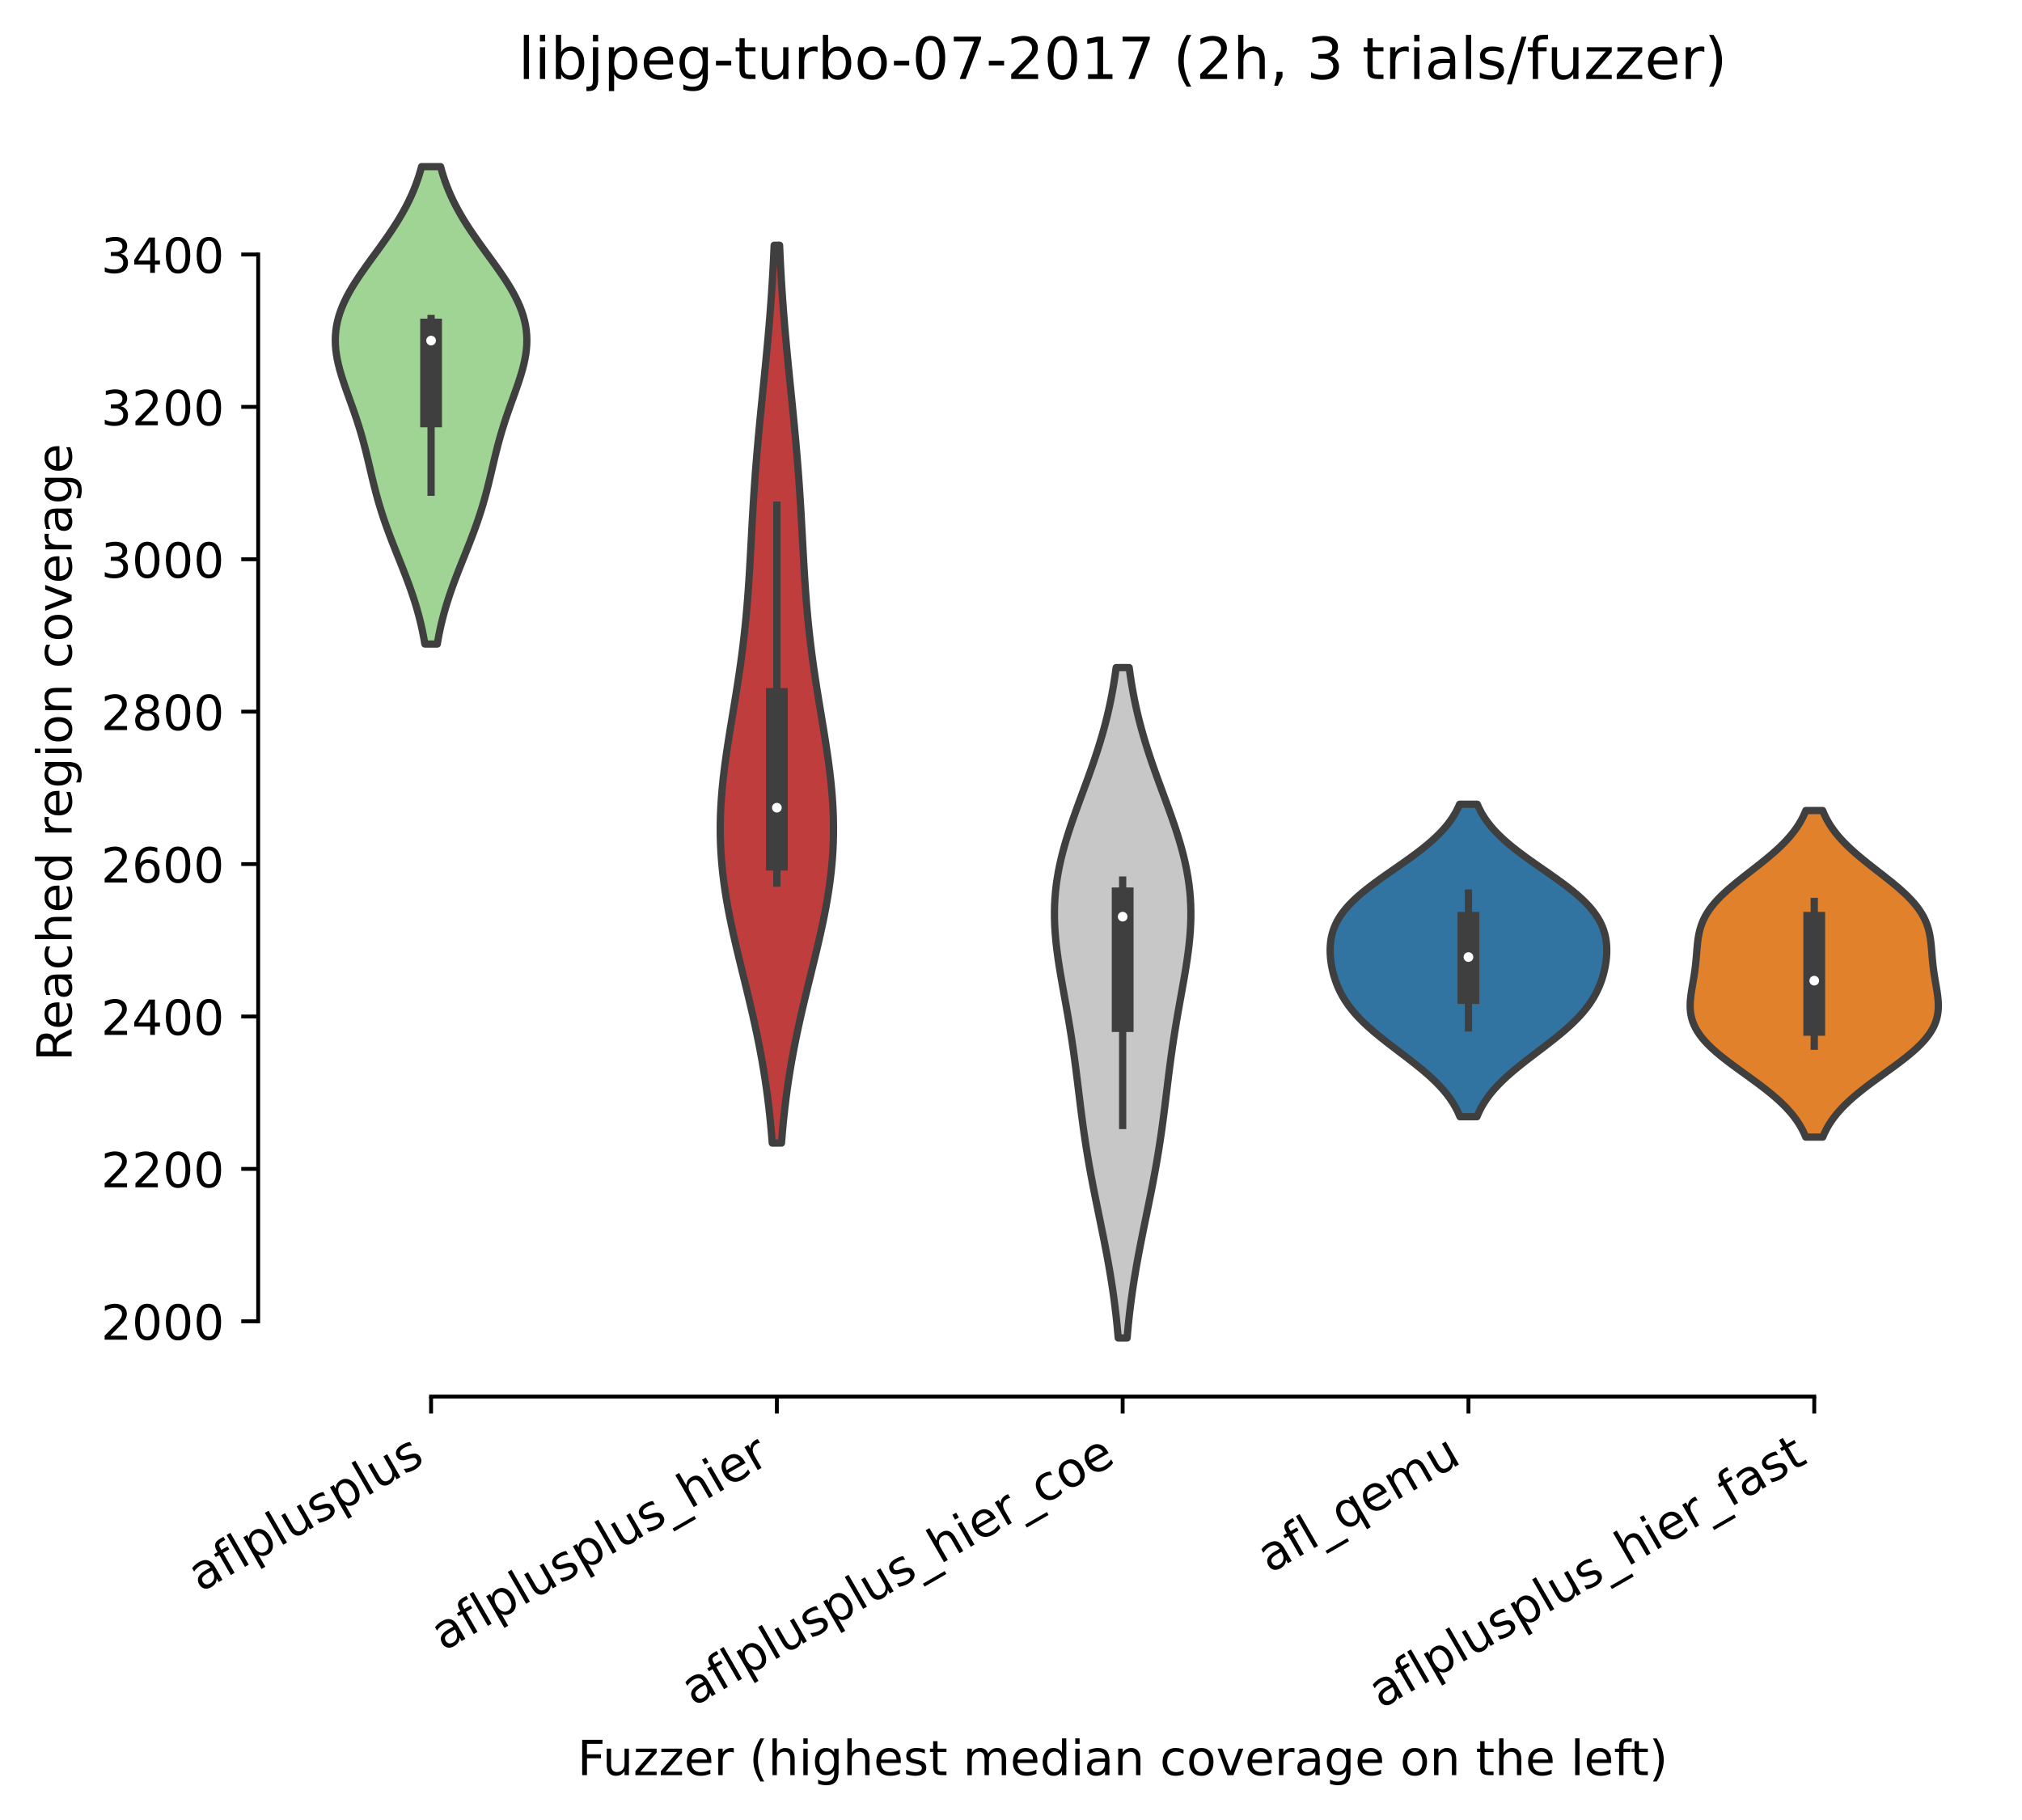 <?xml version="1.0" encoding="utf-8" standalone="no"?>
<!DOCTYPE svg PUBLIC "-//W3C//DTD SVG 1.1//EN"
  "http://www.w3.org/Graphics/SVG/1.1/DTD/svg11.dtd">
<!-- Created with matplotlib (https://matplotlib.org/) -->
<svg height="375.896pt" version="1.1" viewBox="0 0 417.648 375.896" width="417.648pt" xmlns="http://www.w3.org/2000/svg" xmlns:xlink="http://www.w3.org/1999/xlink">
 <defs>
  <style type="text/css">*{stroke-linecap:butt;stroke-linejoin:round;}</style>
 </defs>
 <g id="figure_1">
  <g id="patch_1">
   <path d="M 0 375.896 
L 417.648 375.896 
L 417.648 0 
L 0 0 
z
" style="fill:#ffffff;"/>
  </g>
  <g id="axes_1">
   <g id="patch_2">
    <path d="M 53.328 288.43 
L 410.448 288.43 
L 410.448 22.318 
L 53.328 22.318 
z
" style="fill:#ffffff;"/>
   </g>
   <g id="PolyCollection_1">
    <defs>
     <path d="M 90.323 -242.879 
L 87.758 -242.879 
L 87.586 -243.875 
L 87.398 -244.871 
L 87.194 -245.867 
L 86.971 -246.863 
L 86.732 -247.859 
L 86.474 -248.855 
L 86.199 -249.851 
L 85.907 -250.847 
L 85.598 -251.843 
L 85.273 -252.839 
L 84.933 -253.835 
L 84.58 -254.831 
L 84.214 -255.827 
L 83.838 -256.823 
L 83.453 -257.819 
L 83.062 -258.815 
L 82.666 -259.811 
L 82.267 -260.807 
L 81.869 -261.803 
L 81.473 -262.799 
L 81.081 -263.795 
L 80.696 -264.791 
L 80.32 -265.787 
L 79.953 -266.783 
L 79.598 -267.779 
L 79.256 -268.775 
L 78.927 -269.771 
L 78.613 -270.767 
L 78.312 -271.763 
L 78.024 -272.759 
L 77.75 -273.755 
L 77.487 -274.751 
L 77.234 -275.747 
L 76.989 -276.743 
L 76.75 -277.739 
L 76.514 -278.735 
L 76.28 -279.731 
L 76.044 -280.727 
L 75.804 -281.723 
L 75.558 -282.719 
L 75.304 -283.714 
L 75.039 -284.71 
L 74.762 -285.706 
L 74.473 -286.702 
L 74.17 -287.698 
L 73.854 -288.694 
L 73.525 -289.69 
L 73.185 -290.686 
L 72.836 -291.682 
L 72.481 -292.678 
L 72.122 -293.674 
L 71.763 -294.67 
L 71.41 -295.666 
L 71.066 -296.662 
L 70.737 -297.658 
L 70.427 -298.654 
L 70.143 -299.65 
L 69.89 -300.646 
L 69.672 -301.642 
L 69.496 -302.638 
L 69.365 -303.634 
L 69.283 -304.63 
L 69.255 -305.626 
L 69.283 -306.622 
L 69.37 -307.618 
L 69.516 -308.614 
L 69.722 -309.61 
L 69.989 -310.606 
L 70.315 -311.602 
L 70.698 -312.598 
L 71.135 -313.594 
L 71.624 -314.59 
L 72.16 -315.586 
L 72.739 -316.582 
L 73.356 -317.578 
L 74.006 -318.574 
L 74.682 -319.57 
L 75.379 -320.566 
L 76.092 -321.562 
L 76.814 -322.558 
L 77.54 -323.554 
L 78.264 -324.55 
L 78.981 -325.546 
L 79.687 -326.542 
L 80.377 -327.538 
L 81.048 -328.534 
L 81.695 -329.53 
L 82.316 -330.526 
L 82.908 -331.522 
L 83.471 -332.518 
L 84.001 -333.514 
L 84.499 -334.51 
L 84.964 -335.506 
L 85.395 -336.502 
L 85.794 -337.498 
L 86.16 -338.494 
L 86.495 -339.49 
L 86.8 -340.486 
L 87.076 -341.482 
L 91.004 -341.482 
L 91.004 -341.482 
L 91.28 -340.486 
L 91.585 -339.49 
L 91.92 -338.494 
L 92.287 -337.498 
L 92.685 -336.502 
L 93.117 -335.506 
L 93.581 -334.51 
L 94.079 -333.514 
L 94.61 -332.518 
L 95.172 -331.522 
L 95.764 -330.526 
L 96.385 -329.53 
L 97.033 -328.534 
L 97.703 -327.538 
L 98.393 -326.542 
L 99.099 -325.546 
L 99.816 -324.55 
L 100.541 -323.554 
L 101.267 -322.558 
L 101.989 -321.562 
L 102.701 -320.566 
L 103.398 -319.57 
L 104.075 -318.574 
L 104.724 -317.578 
L 105.341 -316.582 
L 105.92 -315.586 
L 106.456 -314.59 
L 106.945 -313.594 
L 107.383 -312.598 
L 107.766 -311.602 
L 108.091 -310.606 
L 108.358 -309.61 
L 108.565 -308.614 
L 108.711 -307.618 
L 108.797 -306.622 
L 108.825 -305.626 
L 108.797 -304.63 
L 108.716 -303.634 
L 108.585 -302.638 
L 108.408 -301.642 
L 108.19 -300.646 
L 107.937 -299.65 
L 107.653 -298.654 
L 107.344 -297.658 
L 107.014 -296.662 
L 106.67 -295.666 
L 106.317 -294.67 
L 105.958 -293.674 
L 105.6 -292.678 
L 105.244 -291.682 
L 104.895 -290.686 
L 104.555 -289.69 
L 104.226 -288.694 
L 103.91 -287.698 
L 103.608 -286.702 
L 103.318 -285.706 
L 103.041 -284.71 
L 102.776 -283.714 
L 102.522 -282.719 
L 102.276 -281.723 
L 102.036 -280.727 
L 101.801 -279.731 
L 101.566 -278.735 
L 101.331 -277.739 
L 101.092 -276.743 
L 100.847 -275.747 
L 100.593 -274.751 
L 100.33 -273.755 
L 100.056 -272.759 
L 99.769 -271.763 
L 99.468 -270.767 
L 99.153 -269.771 
L 98.824 -268.775 
L 98.482 -267.779 
L 98.127 -266.783 
L 97.761 -265.787 
L 97.384 -264.791 
L 96.999 -263.795 
L 96.607 -262.799 
L 96.211 -261.803 
L 95.813 -260.807 
L 95.414 -259.811 
L 95.018 -258.815 
L 94.627 -257.819 
L 94.242 -256.823 
L 93.866 -255.827 
L 93.5 -254.831 
L 93.147 -253.835 
L 92.807 -252.839 
L 92.482 -251.843 
L 92.173 -250.847 
L 91.881 -249.851 
L 91.606 -248.855 
L 91.349 -247.859 
L 91.109 -246.863 
L 90.887 -245.867 
L 90.682 -244.871 
L 90.494 -243.875 
L 90.323 -242.879 
z
" id="mad214ecea2" style="stroke:#3f3f3f;stroke-width:1.5;"/>
    </defs>
    <g clip-path="url(#paa5e58ae9d)">
     <use style="fill:#9fd495;stroke:#3f3f3f;stroke-width:1.5;" x="0" xlink:href="#mad214ecea2" y="375.896"/>
    </g>
   </g>
   <g id="PolyCollection_2">
    <defs>
     <path d="M 161.419 -139.819 
L 159.509 -139.819 
L 159.358 -141.692 
L 159.189 -143.565 
L 159 -145.438 
L 158.792 -147.311 
L 158.562 -149.184 
L 158.31 -151.057 
L 158.037 -152.93 
L 157.74 -154.803 
L 157.422 -156.676 
L 157.082 -158.549 
L 156.72 -160.422 
L 156.339 -162.295 
L 155.938 -164.168 
L 155.521 -166.041 
L 155.09 -167.914 
L 154.646 -169.787 
L 154.194 -171.66 
L 153.736 -173.533 
L 153.276 -175.406 
L 152.818 -177.279 
L 152.365 -179.152 
L 151.923 -181.025 
L 151.495 -182.898 
L 151.086 -184.771 
L 150.699 -186.644 
L 150.338 -188.517 
L 150.008 -190.39 
L 149.712 -192.263 
L 149.452 -194.136 
L 149.232 -196.009 
L 149.052 -197.882 
L 148.915 -199.755 
L 148.822 -201.628 
L 148.773 -203.501 
L 148.767 -205.374 
L 148.804 -207.247 
L 148.882 -209.12 
L 148.999 -210.993 
L 149.152 -212.866 
L 149.338 -214.739 
L 149.554 -216.612 
L 149.796 -218.485 
L 150.059 -220.358 
L 150.341 -222.231 
L 150.636 -224.105 
L 150.94 -225.978 
L 151.249 -227.851 
L 151.559 -229.724 
L 151.866 -231.597 
L 152.167 -233.47 
L 152.46 -235.343 
L 152.74 -237.216 
L 153.007 -239.089 
L 153.259 -240.962 
L 153.493 -242.835 
L 153.711 -244.708 
L 153.912 -246.581 
L 154.096 -248.454 
L 154.263 -250.327 
L 154.416 -252.2 
L 154.555 -254.073 
L 154.683 -255.946 
L 154.801 -257.819 
L 154.912 -259.692 
L 155.017 -261.565 
L 155.119 -263.438 
L 155.22 -265.311 
L 155.322 -267.184 
L 155.426 -269.057 
L 155.535 -270.93 
L 155.65 -272.803 
L 155.772 -274.676 
L 155.901 -276.549 
L 156.039 -278.422 
L 156.185 -280.295 
L 156.339 -282.168 
L 156.5 -284.041 
L 156.669 -285.914 
L 156.845 -287.787 
L 157.025 -289.66 
L 157.209 -291.533 
L 157.397 -293.406 
L 157.585 -295.279 
L 157.774 -297.152 
L 157.961 -299.025 
L 158.146 -300.898 
L 158.326 -302.771 
L 158.502 -304.644 
L 158.671 -306.517 
L 158.833 -308.39 
L 158.988 -310.263 
L 159.134 -312.136 
L 159.271 -314.009 
L 159.399 -315.882 
L 159.518 -317.755 
L 159.628 -319.628 
L 159.728 -321.501 
L 159.82 -323.374 
L 159.902 -325.247 
L 161.026 -325.247 
L 161.026 -325.247 
L 161.109 -323.374 
L 161.2 -321.501 
L 161.301 -319.628 
L 161.41 -317.755 
L 161.529 -315.882 
L 161.657 -314.009 
L 161.795 -312.136 
L 161.941 -310.263 
L 162.095 -308.39 
L 162.257 -306.517 
L 162.427 -304.644 
L 162.602 -302.771 
L 162.783 -300.898 
L 162.967 -299.025 
L 163.154 -297.152 
L 163.343 -295.279 
L 163.532 -293.406 
L 163.719 -291.533 
L 163.903 -289.66 
L 164.084 -287.787 
L 164.259 -285.914 
L 164.428 -284.041 
L 164.59 -282.168 
L 164.744 -280.295 
L 164.889 -278.422 
L 165.027 -276.549 
L 165.156 -274.676 
L 165.278 -272.803 
L 165.393 -270.93 
L 165.502 -269.057 
L 165.607 -267.184 
L 165.709 -265.311 
L 165.809 -263.438 
L 165.911 -261.565 
L 166.017 -259.692 
L 166.127 -257.819 
L 166.245 -255.946 
L 166.373 -254.073 
L 166.512 -252.2 
L 166.665 -250.327 
L 166.833 -248.454 
L 167.016 -246.581 
L 167.217 -244.708 
L 167.435 -242.835 
L 167.67 -240.962 
L 167.921 -239.089 
L 168.188 -237.216 
L 168.469 -235.343 
L 168.761 -233.47 
L 169.062 -231.597 
L 169.369 -229.724 
L 169.68 -227.851 
L 169.989 -225.978 
L 170.293 -224.105 
L 170.587 -222.231 
L 170.869 -220.358 
L 171.133 -218.485 
L 171.375 -216.612 
L 171.591 -214.739 
L 171.777 -212.866 
L 171.93 -210.993 
L 172.046 -209.12 
L 172.124 -207.247 
L 172.161 -205.374 
L 172.155 -203.501 
L 172.106 -201.628 
L 172.013 -199.755 
L 171.876 -197.882 
L 171.697 -196.009 
L 171.476 -194.136 
L 171.216 -192.263 
L 170.92 -190.39 
L 170.59 -188.517 
L 170.23 -186.644 
L 169.843 -184.771 
L 169.433 -182.898 
L 169.005 -181.025 
L 168.563 -179.152 
L 168.111 -177.279 
L 167.652 -175.406 
L 167.192 -173.533 
L 166.734 -171.66 
L 166.282 -169.787 
L 165.838 -167.914 
L 165.407 -166.041 
L 164.99 -164.168 
L 164.59 -162.295 
L 164.208 -160.422 
L 163.847 -158.549 
L 163.506 -156.676 
L 163.188 -154.803 
L 162.892 -152.93 
L 162.618 -151.057 
L 162.367 -149.184 
L 162.137 -147.311 
L 161.928 -145.438 
L 161.739 -143.565 
L 161.57 -141.692 
L 161.419 -139.819 
z
" id="mc13a7b2a93" style="stroke:#3f3f3f;stroke-width:1.5;"/>
    </defs>
    <g clip-path="url(#paa5e58ae9d)">
     <use style="fill:#c03d3e;stroke:#3f3f3f;stroke-width:1.5;" x="0" xlink:href="#mc13a7b2a93" y="375.896"/>
    </g>
   </g>
   <g id="PolyCollection_3">
    <defs>
     <path d="M 232.805 -99.562 
L 230.972 -99.562 
L 230.849 -100.961 
L 230.714 -102.359 
L 230.567 -103.758 
L 230.407 -105.157 
L 230.235 -106.555 
L 230.05 -107.954 
L 229.853 -109.352 
L 229.643 -110.751 
L 229.42 -112.15 
L 229.187 -113.548 
L 228.943 -114.947 
L 228.688 -116.346 
L 228.425 -117.744 
L 228.155 -119.143 
L 227.878 -120.541 
L 227.596 -121.94 
L 227.311 -123.339 
L 227.024 -124.737 
L 226.738 -126.136 
L 226.452 -127.534 
L 226.17 -128.933 
L 225.893 -130.332 
L 225.621 -131.73 
L 225.357 -133.129 
L 225.101 -134.528 
L 224.854 -135.926 
L 224.617 -137.325 
L 224.39 -138.723 
L 224.172 -140.122 
L 223.964 -141.521 
L 223.765 -142.919 
L 223.574 -144.318 
L 223.39 -145.717 
L 223.212 -147.115 
L 223.039 -148.514 
L 222.867 -149.912 
L 222.697 -151.311 
L 222.525 -152.71 
L 222.351 -154.108 
L 222.172 -155.507 
L 221.988 -156.906 
L 221.797 -158.304 
L 221.597 -159.703 
L 221.389 -161.101 
L 221.171 -162.5 
L 220.945 -163.899 
L 220.711 -165.297 
L 220.469 -166.696 
L 220.222 -168.094 
L 219.971 -169.493 
L 219.719 -170.892 
L 219.468 -172.29 
L 219.222 -173.689 
L 218.984 -175.088 
L 218.757 -176.486 
L 218.546 -177.885 
L 218.354 -179.283 
L 218.184 -180.682 
L 218.041 -182.081 
L 217.928 -183.479 
L 217.848 -184.878 
L 217.804 -186.277 
L 217.799 -187.675 
L 217.833 -189.074 
L 217.909 -190.472 
L 218.028 -191.871 
L 218.189 -193.27 
L 218.393 -194.668 
L 218.638 -196.067 
L 218.923 -197.465 
L 219.246 -198.864 
L 219.605 -200.263 
L 219.996 -201.661 
L 220.416 -203.06 
L 220.862 -204.459 
L 221.33 -205.857 
L 221.816 -207.256 
L 222.316 -208.654 
L 222.825 -210.053 
L 223.339 -211.452 
L 223.855 -212.85 
L 224.369 -214.249 
L 224.877 -215.648 
L 225.376 -217.046 
L 225.863 -218.445 
L 226.335 -219.843 
L 226.79 -221.242 
L 227.226 -222.641 
L 227.641 -224.039 
L 228.035 -225.438 
L 228.405 -226.836 
L 228.752 -228.235 
L 229.076 -229.634 
L 229.376 -231.032 
L 229.653 -232.431 
L 229.908 -233.83 
L 230.14 -235.228 
L 230.351 -236.627 
L 230.542 -238.025 
L 233.235 -238.025 
L 233.235 -238.025 
L 233.425 -236.627 
L 233.636 -235.228 
L 233.869 -233.83 
L 234.123 -232.431 
L 234.4 -231.032 
L 234.7 -229.634 
L 235.024 -228.235 
L 235.371 -226.836 
L 235.742 -225.438 
L 236.135 -224.039 
L 236.55 -222.641 
L 236.986 -221.242 
L 237.441 -219.843 
L 237.913 -218.445 
L 238.4 -217.046 
L 238.899 -215.648 
L 239.407 -214.249 
L 239.921 -212.85 
L 240.437 -211.452 
L 240.952 -210.053 
L 241.461 -208.654 
L 241.96 -207.256 
L 242.446 -205.857 
L 242.914 -204.459 
L 243.36 -203.06 
L 243.78 -201.661 
L 244.172 -200.263 
L 244.53 -198.864 
L 244.853 -197.465 
L 245.138 -196.067 
L 245.383 -194.668 
L 245.587 -193.27 
L 245.748 -191.871 
L 245.867 -190.472 
L 245.943 -189.074 
L 245.978 -187.675 
L 245.972 -186.277 
L 245.928 -184.878 
L 245.848 -183.479 
L 245.735 -182.081 
L 245.592 -180.682 
L 245.423 -179.283 
L 245.23 -177.885 
L 245.019 -176.486 
L 244.792 -175.088 
L 244.554 -173.689 
L 244.308 -172.29 
L 244.057 -170.892 
L 243.805 -169.493 
L 243.554 -168.094 
L 243.307 -166.696 
L 243.065 -165.297 
L 242.831 -163.899 
L 242.605 -162.5 
L 242.388 -161.101 
L 242.179 -159.703 
L 241.98 -158.304 
L 241.788 -156.906 
L 241.604 -155.507 
L 241.425 -154.108 
L 241.251 -152.71 
L 241.08 -151.311 
L 240.909 -149.912 
L 240.738 -148.514 
L 240.564 -147.115 
L 240.386 -145.717 
L 240.202 -144.318 
L 240.011 -142.919 
L 239.812 -141.521 
L 239.604 -140.122 
L 239.387 -138.723 
L 239.159 -137.325 
L 238.922 -135.926 
L 238.675 -134.528 
L 238.419 -133.129 
L 238.155 -131.73 
L 237.883 -130.332 
L 237.606 -128.933 
L 237.324 -127.534 
L 237.039 -126.136 
L 236.752 -124.737 
L 236.465 -123.339 
L 236.18 -121.94 
L 235.898 -120.541 
L 235.622 -119.143 
L 235.351 -117.744 
L 235.088 -116.346 
L 234.834 -114.947 
L 234.589 -113.548 
L 234.356 -112.15 
L 234.134 -110.751 
L 233.924 -109.352 
L 233.726 -107.954 
L 233.541 -106.555 
L 233.369 -105.157 
L 233.209 -103.758 
L 233.062 -102.359 
L 232.928 -100.961 
L 232.805 -99.562 
z
" id="m441f0892ba" style="stroke:#3f3f3f;stroke-width:1.5;"/>
    </defs>
    <g clip-path="url(#paa5e58ae9d)">
     <use style="fill:#c7c7c7;stroke:#3f3f3f;stroke-width:1.5;" x="0" xlink:href="#m441f0892ba" y="375.896"/>
    </g>
   </g>
   <g id="PolyCollection_4">
    <defs>
     <path d="M 305.071 -145.26 
L 301.554 -145.26 
L 301.279 -145.912 
L 300.973 -146.564 
L 300.633 -147.216 
L 300.258 -147.868 
L 299.846 -148.52 
L 299.396 -149.172 
L 298.907 -149.823 
L 298.38 -150.475 
L 297.814 -151.127 
L 297.209 -151.779 
L 296.567 -152.431 
L 295.889 -153.083 
L 295.178 -153.735 
L 294.435 -154.387 
L 293.664 -155.038 
L 292.868 -155.69 
L 292.05 -156.342 
L 291.216 -156.994 
L 290.369 -157.646 
L 289.515 -158.298 
L 288.657 -158.95 
L 287.801 -159.602 
L 286.952 -160.254 
L 286.114 -160.905 
L 285.292 -161.557 
L 284.49 -162.209 
L 283.712 -162.861 
L 282.961 -163.513 
L 282.24 -164.165 
L 281.552 -164.817 
L 280.899 -165.469 
L 280.283 -166.12 
L 279.704 -166.772 
L 279.162 -167.424 
L 278.658 -168.076 
L 278.192 -168.728 
L 277.762 -169.38 
L 277.367 -170.032 
L 277.006 -170.684 
L 276.677 -171.336 
L 276.379 -171.987 
L 276.109 -172.639 
L 275.867 -173.291 
L 275.651 -173.943 
L 275.459 -174.595 
L 275.29 -175.247 
L 275.144 -175.899 
L 275.02 -176.551 
L 274.918 -177.202 
L 274.838 -177.854 
L 274.782 -178.506 
L 274.749 -179.158 
L 274.743 -179.81 
L 274.763 -180.462 
L 274.814 -181.114 
L 274.897 -181.766 
L 275.014 -182.418 
L 275.168 -183.069 
L 275.362 -183.721 
L 275.599 -184.373 
L 275.88 -185.025 
L 276.208 -185.677 
L 276.584 -186.329 
L 277.01 -186.981 
L 277.487 -187.633 
L 278.014 -188.284 
L 278.592 -188.936 
L 279.219 -189.588 
L 279.895 -190.24 
L 280.615 -190.892 
L 281.379 -191.544 
L 282.181 -192.196 
L 283.019 -192.848 
L 283.886 -193.5 
L 284.779 -194.151 
L 285.692 -194.803 
L 286.618 -195.455 
L 287.554 -196.107 
L 288.491 -196.759 
L 289.425 -197.411 
L 290.35 -198.063 
L 291.261 -198.715 
L 292.152 -199.366 
L 293.019 -200.018 
L 293.857 -200.67 
L 294.663 -201.322 
L 295.433 -201.974 
L 296.165 -202.626 
L 296.856 -203.278 
L 297.506 -203.93 
L 298.113 -204.581 
L 298.677 -205.233 
L 299.199 -205.885 
L 299.677 -206.537 
L 300.115 -207.189 
L 300.513 -207.841 
L 300.872 -208.493 
L 301.195 -209.145 
L 301.484 -209.797 
L 305.141 -209.797 
L 305.141 -209.797 
L 305.429 -209.145 
L 305.752 -208.493 
L 306.112 -207.841 
L 306.509 -207.189 
L 306.947 -206.537 
L 307.426 -205.885 
L 307.947 -205.233 
L 308.511 -204.581 
L 309.118 -203.93 
L 309.768 -203.278 
L 310.46 -202.626 
L 311.191 -201.974 
L 311.962 -201.322 
L 312.767 -200.67 
L 313.605 -200.018 
L 314.472 -199.366 
L 315.363 -198.715 
L 316.274 -198.063 
L 317.199 -197.411 
L 318.133 -196.759 
L 319.071 -196.107 
L 320.006 -195.455 
L 320.933 -194.803 
L 321.845 -194.151 
L 322.738 -193.5 
L 323.606 -192.848 
L 324.443 -192.196 
L 325.245 -191.544 
L 326.009 -190.892 
L 326.73 -190.24 
L 327.405 -189.588 
L 328.032 -188.936 
L 328.61 -188.284 
L 329.138 -187.633 
L 329.614 -186.981 
L 330.04 -186.329 
L 330.417 -185.677 
L 330.744 -185.025 
L 331.026 -184.373 
L 331.262 -183.721 
L 331.456 -183.069 
L 331.61 -182.418 
L 331.728 -181.766 
L 331.81 -181.114 
L 331.861 -180.462 
L 331.882 -179.81 
L 331.875 -179.158 
L 331.843 -178.506 
L 331.786 -177.854 
L 331.706 -177.202 
L 331.604 -176.551 
L 331.48 -175.899 
L 331.334 -175.247 
L 331.165 -174.595 
L 330.973 -173.943 
L 330.757 -173.291 
L 330.515 -172.639 
L 330.246 -171.987 
L 329.948 -171.336 
L 329.619 -170.684 
L 329.258 -170.032 
L 328.863 -169.38 
L 328.433 -168.728 
L 327.966 -168.076 
L 327.462 -167.424 
L 326.921 -166.772 
L 326.341 -166.12 
L 325.725 -165.469 
L 325.072 -164.817 
L 324.384 -164.165 
L 323.664 -163.513 
L 322.913 -162.861 
L 322.134 -162.209 
L 321.332 -161.557 
L 320.51 -160.905 
L 319.672 -160.254 
L 318.823 -159.602 
L 317.967 -158.95 
L 317.11 -158.298 
L 316.255 -157.646 
L 315.408 -156.994 
L 314.574 -156.342 
L 313.757 -155.69 
L 312.961 -155.038 
L 312.189 -154.387 
L 311.446 -153.735 
L 310.735 -153.083 
L 310.057 -152.431 
L 309.415 -151.779 
L 308.81 -151.127 
L 308.244 -150.475 
L 307.717 -149.823 
L 307.228 -149.172 
L 306.779 -148.52 
L 306.366 -147.868 
L 305.991 -147.216 
L 305.651 -146.564 
L 305.345 -145.912 
L 305.071 -145.26 
z
" id="m1580e67bf6" style="stroke:#3f3f3f;stroke-width:1.5;"/>
    </defs>
    <g clip-path="url(#paa5e58ae9d)">
     <use style="fill:#3274a1;stroke:#3f3f3f;stroke-width:1.5;" x="0" xlink:href="#m1580e67bf6" y="375.896"/>
    </g>
   </g>
   <g id="PolyCollection_5">
    <defs>
     <path d="M 376.492 -141.048 
L 372.981 -141.048 
L 372.691 -141.729 
L 372.364 -142.411 
L 371.999 -143.092 
L 371.593 -143.773 
L 371.145 -144.455 
L 370.652 -145.136 
L 370.113 -145.817 
L 369.529 -146.499 
L 368.898 -147.18 
L 368.222 -147.861 
L 367.501 -148.543 
L 366.739 -149.224 
L 365.937 -149.905 
L 365.098 -150.587 
L 364.228 -151.268 
L 363.331 -151.949 
L 362.412 -152.631 
L 361.478 -153.312 
L 360.535 -153.993 
L 359.591 -154.675 
L 358.652 -155.356 
L 357.727 -156.037 
L 356.821 -156.719 
L 355.944 -157.4 
L 355.101 -158.081 
L 354.299 -158.763 
L 353.544 -159.444 
L 352.842 -160.125 
L 352.196 -160.807 
L 351.61 -161.488 
L 351.087 -162.169 
L 350.628 -162.851 
L 350.233 -163.532 
L 349.902 -164.213 
L 349.633 -164.895 
L 349.424 -165.576 
L 349.271 -166.257 
L 349.17 -166.939 
L 349.117 -167.62 
L 349.105 -168.301 
L 349.129 -168.983 
L 349.183 -169.664 
L 349.261 -170.346 
L 349.357 -171.027 
L 349.465 -171.708 
L 349.58 -172.39 
L 349.698 -173.071 
L 349.813 -173.752 
L 349.924 -174.434 
L 350.026 -175.115 
L 350.119 -175.796 
L 350.202 -176.478 
L 350.275 -177.159 
L 350.34 -177.84 
L 350.398 -178.522 
L 350.454 -179.203 
L 350.51 -179.884 
L 350.571 -180.566 
L 350.643 -181.247 
L 350.73 -181.928 
L 350.839 -182.61 
L 350.974 -183.291 
L 351.143 -183.972 
L 351.349 -184.654 
L 351.597 -185.335 
L 351.893 -186.016 
L 352.239 -186.698 
L 352.637 -187.379 
L 353.089 -188.06 
L 353.597 -188.742 
L 354.158 -189.423 
L 354.772 -190.104 
L 355.436 -190.786 
L 356.147 -191.467 
L 356.899 -192.148 
L 357.688 -192.83 
L 358.507 -193.511 
L 359.351 -194.192 
L 360.213 -194.874 
L 361.085 -195.555 
L 361.961 -196.237 
L 362.833 -196.918 
L 363.696 -197.599 
L 364.543 -198.281 
L 365.368 -198.962 
L 366.167 -199.643 
L 366.933 -200.325 
L 367.665 -201.006 
L 368.359 -201.687 
L 369.012 -202.369 
L 369.623 -203.05 
L 370.191 -203.731 
L 370.715 -204.413 
L 371.196 -205.094 
L 371.635 -205.775 
L 372.033 -206.457 
L 372.391 -207.138 
L 372.712 -207.819 
L 372.998 -208.501 
L 376.475 -208.501 
L 376.475 -208.501 
L 376.76 -207.819 
L 377.081 -207.138 
L 377.44 -206.457 
L 377.837 -205.775 
L 378.276 -205.094 
L 378.757 -204.413 
L 379.282 -203.731 
L 379.849 -203.05 
L 380.46 -202.369 
L 381.113 -201.687 
L 381.807 -201.006 
L 382.539 -200.325 
L 383.306 -199.643 
L 384.104 -198.962 
L 384.929 -198.281 
L 385.776 -197.599 
L 386.639 -196.918 
L 387.512 -196.237 
L 388.387 -195.555 
L 389.259 -194.874 
L 390.121 -194.192 
L 390.965 -193.511 
L 391.784 -192.83 
L 392.573 -192.148 
L 393.326 -191.467 
L 394.036 -190.786 
L 394.7 -190.104 
L 395.314 -189.423 
L 395.875 -188.742 
L 396.383 -188.06 
L 396.835 -187.379 
L 397.234 -186.698 
L 397.579 -186.016 
L 397.875 -185.335 
L 398.124 -184.654 
L 398.33 -183.972 
L 398.498 -183.291 
L 398.634 -182.61 
L 398.742 -181.928 
L 398.83 -181.247 
L 398.901 -180.566 
L 398.962 -179.884 
L 399.019 -179.203 
L 399.074 -178.522 
L 399.132 -177.84 
L 399.197 -177.159 
L 399.27 -176.478 
L 399.353 -175.796 
L 399.446 -175.115 
L 399.549 -174.434 
L 399.659 -173.752 
L 399.775 -173.071 
L 399.892 -172.39 
L 400.007 -171.708 
L 400.116 -171.027 
L 400.212 -170.346 
L 400.29 -169.664 
L 400.344 -168.983 
L 400.368 -168.301 
L 400.356 -167.62 
L 400.302 -166.939 
L 400.201 -166.257 
L 400.048 -165.576 
L 399.839 -164.895 
L 399.57 -164.213 
L 399.239 -163.532 
L 398.845 -162.851 
L 398.385 -162.169 
L 397.862 -161.488 
L 397.276 -160.807 
L 396.63 -160.125 
L 395.928 -159.444 
L 395.173 -158.763 
L 394.371 -158.081 
L 393.529 -157.4 
L 392.651 -156.719 
L 391.746 -156.037 
L 390.82 -155.356 
L 389.881 -154.675 
L 388.937 -153.993 
L 387.994 -153.312 
L 387.06 -152.631 
L 386.141 -151.949 
L 385.244 -151.268 
L 384.374 -150.587 
L 383.536 -149.905 
L 382.733 -149.224 
L 381.971 -148.543 
L 381.25 -147.861 
L 380.574 -147.18 
L 379.944 -146.499 
L 379.359 -145.817 
L 378.821 -145.136 
L 378.328 -144.455 
L 377.879 -143.773 
L 377.473 -143.092 
L 377.108 -142.411 
L 376.782 -141.729 
L 376.492 -141.048 
z
" id="m707ad77eb1" style="stroke:#3f3f3f;stroke-width:1.5;"/>
    </defs>
    <g clip-path="url(#paa5e58ae9d)">
     <use style="fill:#e1812c;stroke:#3f3f3f;stroke-width:1.5;" x="0" xlink:href="#m707ad77eb1" y="375.896"/>
    </g>
   </g>
   <g id="matplotlib.axis_1">
    <g id="xtick_1">
     <g id="line2d_1">
      <defs>
       <path d="M 0 0 
L 0 3.5 
" id="mfa776d77e3" style="stroke:#000000;stroke-width:0.8;"/>
      </defs>
      <g>
       <use style="stroke:#000000;stroke-width:0.8;" x="89.04" xlink:href="#mfa776d77e3" y="288.43"/>
      </g>
     </g>
     <g id="text_1">
      <!-- aflplusplus -->
      <g transform="translate(41.431 328.897)rotate(-30)scale(0.1 -0.1)">
       <defs>
        <path d="M 34.281 27.484 
Q 23.391 27.484 19.188 25 
Q 14.984 22.516 14.984 16.5 
Q 14.984 11.719 18.141 8.906 
Q 21.297 6.109 26.703 6.109 
Q 34.188 6.109 38.703 11.406 
Q 43.219 16.703 43.219 25.484 
L 43.219 27.484 
z
M 52.203 31.203 
L 52.203 0 
L 43.219 0 
L 43.219 8.297 
Q 40.141 3.328 35.547 0.953 
Q 30.953 -1.422 24.312 -1.422 
Q 15.922 -1.422 10.953 3.297 
Q 6 8.016 6 15.922 
Q 6 25.141 12.172 29.828 
Q 18.359 34.516 30.609 34.516 
L 43.219 34.516 
L 43.219 35.406 
Q 43.219 41.609 39.141 45 
Q 35.062 48.391 27.688 48.391 
Q 23 48.391 18.547 47.266 
Q 14.109 46.141 10.016 43.891 
L 10.016 52.203 
Q 14.938 54.109 19.578 55.047 
Q 24.219 56 28.609 56 
Q 40.484 56 46.344 49.844 
Q 52.203 43.703 52.203 31.203 
z
" id="DejaVuSans-97"/>
        <path d="M 37.109 75.984 
L 37.109 68.5 
L 28.516 68.5 
Q 23.688 68.5 21.797 66.547 
Q 19.922 64.594 19.922 59.516 
L 19.922 54.688 
L 34.719 54.688 
L 34.719 47.703 
L 19.922 47.703 
L 19.922 0 
L 10.891 0 
L 10.891 47.703 
L 2.297 47.703 
L 2.297 54.688 
L 10.891 54.688 
L 10.891 58.5 
Q 10.891 67.625 15.141 71.797 
Q 19.391 75.984 28.609 75.984 
z
" id="DejaVuSans-102"/>
        <path d="M 9.422 75.984 
L 18.406 75.984 
L 18.406 0 
L 9.422 0 
z
" id="DejaVuSans-108"/>
        <path d="M 18.109 8.203 
L 18.109 -20.797 
L 9.078 -20.797 
L 9.078 54.688 
L 18.109 54.688 
L 18.109 46.391 
Q 20.953 51.266 25.266 53.625 
Q 29.594 56 35.594 56 
Q 45.562 56 51.781 48.094 
Q 58.016 40.188 58.016 27.297 
Q 58.016 14.406 51.781 6.484 
Q 45.562 -1.422 35.594 -1.422 
Q 29.594 -1.422 25.266 0.953 
Q 20.953 3.328 18.109 8.203 
z
M 48.688 27.297 
Q 48.688 37.203 44.609 42.844 
Q 40.531 48.484 33.406 48.484 
Q 26.266 48.484 22.188 42.844 
Q 18.109 37.203 18.109 27.297 
Q 18.109 17.391 22.188 11.75 
Q 26.266 6.109 33.406 6.109 
Q 40.531 6.109 44.609 11.75 
Q 48.688 17.391 48.688 27.297 
z
" id="DejaVuSans-112"/>
        <path d="M 8.5 21.578 
L 8.5 54.688 
L 17.484 54.688 
L 17.484 21.922 
Q 17.484 14.156 20.5 10.266 
Q 23.531 6.391 29.594 6.391 
Q 36.859 6.391 41.078 11.031 
Q 45.312 15.672 45.312 23.688 
L 45.312 54.688 
L 54.297 54.688 
L 54.297 0 
L 45.312 0 
L 45.312 8.406 
Q 42.047 3.422 37.719 1 
Q 33.406 -1.422 27.688 -1.422 
Q 18.266 -1.422 13.375 4.438 
Q 8.5 10.297 8.5 21.578 
z
M 31.109 56 
z
" id="DejaVuSans-117"/>
        <path d="M 44.281 53.078 
L 44.281 44.578 
Q 40.484 46.531 36.375 47.5 
Q 32.281 48.484 27.875 48.484 
Q 21.188 48.484 17.844 46.438 
Q 14.5 44.391 14.5 40.281 
Q 14.5 37.156 16.891 35.375 
Q 19.281 33.594 26.516 31.984 
L 29.594 31.297 
Q 39.156 29.25 43.188 25.516 
Q 47.219 21.781 47.219 15.094 
Q 47.219 7.469 41.188 3.016 
Q 35.156 -1.422 24.609 -1.422 
Q 20.219 -1.422 15.453 -0.562 
Q 10.688 0.297 5.422 2 
L 5.422 11.281 
Q 10.406 8.688 15.234 7.391 
Q 20.062 6.109 24.812 6.109 
Q 31.156 6.109 34.562 8.281 
Q 37.984 10.453 37.984 14.406 
Q 37.984 18.062 35.516 20.016 
Q 33.062 21.969 24.703 23.781 
L 21.578 24.516 
Q 13.234 26.266 9.516 29.906 
Q 5.812 33.547 5.812 39.891 
Q 5.812 47.609 11.281 51.797 
Q 16.75 56 26.812 56 
Q 31.781 56 36.172 55.266 
Q 40.578 54.547 44.281 53.078 
z
" id="DejaVuSans-115"/>
       </defs>
       <use xlink:href="#DejaVuSans-97"/>
       <use x="61.279" xlink:href="#DejaVuSans-102"/>
       <use x="96.484" xlink:href="#DejaVuSans-108"/>
       <use x="124.268" xlink:href="#DejaVuSans-112"/>
       <use x="187.744" xlink:href="#DejaVuSans-108"/>
       <use x="215.527" xlink:href="#DejaVuSans-117"/>
       <use x="278.906" xlink:href="#DejaVuSans-115"/>
       <use x="331.006" xlink:href="#DejaVuSans-112"/>
       <use x="394.482" xlink:href="#DejaVuSans-108"/>
       <use x="422.266" xlink:href="#DejaVuSans-117"/>
       <use x="485.645" xlink:href="#DejaVuSans-115"/>
      </g>
     </g>
    </g>
    <g id="xtick_2">
     <g id="line2d_2">
      <g>
       <use style="stroke:#000000;stroke-width:0.8;" x="160.464" xlink:href="#mfa776d77e3" y="288.43"/>
      </g>
     </g>
     <g id="text_2">
      <!-- aflplusplus_hier -->
      <g transform="translate(91.603 341.087)rotate(-30)scale(0.1 -0.1)">
       <defs>
        <path d="M 50.984 -16.609 
L 50.984 -23.578 
L -0.984 -23.578 
L -0.984 -16.609 
z
" id="DejaVuSans-95"/>
        <path d="M 54.891 33.016 
L 54.891 0 
L 45.906 0 
L 45.906 32.719 
Q 45.906 40.484 42.875 44.328 
Q 39.844 48.188 33.797 48.188 
Q 26.516 48.188 22.312 43.547 
Q 18.109 38.922 18.109 30.906 
L 18.109 0 
L 9.078 0 
L 9.078 75.984 
L 18.109 75.984 
L 18.109 46.188 
Q 21.344 51.125 25.703 53.562 
Q 30.078 56 35.797 56 
Q 45.219 56 50.047 50.172 
Q 54.891 44.344 54.891 33.016 
z
" id="DejaVuSans-104"/>
        <path d="M 9.422 54.688 
L 18.406 54.688 
L 18.406 0 
L 9.422 0 
z
M 9.422 75.984 
L 18.406 75.984 
L 18.406 64.594 
L 9.422 64.594 
z
" id="DejaVuSans-105"/>
        <path d="M 56.203 29.594 
L 56.203 25.203 
L 14.891 25.203 
Q 15.484 15.922 20.484 11.062 
Q 25.484 6.203 34.422 6.203 
Q 39.594 6.203 44.453 7.469 
Q 49.312 8.734 54.109 11.281 
L 54.109 2.781 
Q 49.266 0.734 44.188 -0.344 
Q 39.109 -1.422 33.891 -1.422 
Q 20.797 -1.422 13.156 6.188 
Q 5.516 13.812 5.516 26.812 
Q 5.516 40.234 12.766 48.109 
Q 20.016 56 32.328 56 
Q 43.359 56 49.781 48.891 
Q 56.203 41.797 56.203 29.594 
z
M 47.219 32.234 
Q 47.125 39.594 43.094 43.984 
Q 39.062 48.391 32.422 48.391 
Q 24.906 48.391 20.391 44.141 
Q 15.875 39.891 15.188 32.172 
z
" id="DejaVuSans-101"/>
        <path d="M 41.109 46.297 
Q 39.594 47.172 37.812 47.578 
Q 36.031 48 33.891 48 
Q 26.266 48 22.188 43.047 
Q 18.109 38.094 18.109 28.812 
L 18.109 0 
L 9.078 0 
L 9.078 54.688 
L 18.109 54.688 
L 18.109 46.188 
Q 20.953 51.172 25.484 53.578 
Q 30.031 56 36.531 56 
Q 37.453 56 38.578 55.875 
Q 39.703 55.766 41.062 55.516 
z
" id="DejaVuSans-114"/>
       </defs>
       <use xlink:href="#DejaVuSans-97"/>
       <use x="61.279" xlink:href="#DejaVuSans-102"/>
       <use x="96.484" xlink:href="#DejaVuSans-108"/>
       <use x="124.268" xlink:href="#DejaVuSans-112"/>
       <use x="187.744" xlink:href="#DejaVuSans-108"/>
       <use x="215.527" xlink:href="#DejaVuSans-117"/>
       <use x="278.906" xlink:href="#DejaVuSans-115"/>
       <use x="331.006" xlink:href="#DejaVuSans-112"/>
       <use x="394.482" xlink:href="#DejaVuSans-108"/>
       <use x="422.266" xlink:href="#DejaVuSans-117"/>
       <use x="485.645" xlink:href="#DejaVuSans-115"/>
       <use x="537.744" xlink:href="#DejaVuSans-95"/>
       <use x="587.744" xlink:href="#DejaVuSans-104"/>
       <use x="651.123" xlink:href="#DejaVuSans-105"/>
       <use x="678.906" xlink:href="#DejaVuSans-101"/>
       <use x="740.43" xlink:href="#DejaVuSans-114"/>
      </g>
     </g>
    </g>
    <g id="xtick_3">
     <g id="line2d_3">
      <g>
       <use style="stroke:#000000;stroke-width:0.8;" x="231.888" xlink:href="#mfa776d77e3" y="288.43"/>
      </g>
     </g>
     <g id="text_3">
      <!-- aflplusplus_hier_coe -->
      <g transform="translate(143.307 352.472)rotate(-30)scale(0.1 -0.1)">
       <defs>
        <path d="M 48.781 52.594 
L 48.781 44.188 
Q 44.969 46.297 41.141 47.344 
Q 37.312 48.391 33.406 48.391 
Q 24.656 48.391 19.812 42.844 
Q 14.984 37.312 14.984 27.297 
Q 14.984 17.281 19.812 11.734 
Q 24.656 6.203 33.406 6.203 
Q 37.312 6.203 41.141 7.25 
Q 44.969 8.297 48.781 10.406 
L 48.781 2.094 
Q 45.016 0.344 40.984 -0.531 
Q 36.969 -1.422 32.422 -1.422 
Q 20.062 -1.422 12.781 6.344 
Q 5.516 14.109 5.516 27.297 
Q 5.516 40.672 12.859 48.328 
Q 20.219 56 33.016 56 
Q 37.156 56 41.109 55.141 
Q 45.062 54.297 48.781 52.594 
z
" id="DejaVuSans-99"/>
        <path d="M 30.609 48.391 
Q 23.391 48.391 19.188 42.75 
Q 14.984 37.109 14.984 27.297 
Q 14.984 17.484 19.156 11.844 
Q 23.344 6.203 30.609 6.203 
Q 37.797 6.203 41.984 11.859 
Q 46.188 17.531 46.188 27.297 
Q 46.188 37.016 41.984 42.703 
Q 37.797 48.391 30.609 48.391 
z
M 30.609 56 
Q 42.328 56 49.016 48.375 
Q 55.719 40.766 55.719 27.297 
Q 55.719 13.875 49.016 6.219 
Q 42.328 -1.422 30.609 -1.422 
Q 18.844 -1.422 12.172 6.219 
Q 5.516 13.875 5.516 27.297 
Q 5.516 40.766 12.172 48.375 
Q 18.844 56 30.609 56 
z
" id="DejaVuSans-111"/>
       </defs>
       <use xlink:href="#DejaVuSans-97"/>
       <use x="61.279" xlink:href="#DejaVuSans-102"/>
       <use x="96.484" xlink:href="#DejaVuSans-108"/>
       <use x="124.268" xlink:href="#DejaVuSans-112"/>
       <use x="187.744" xlink:href="#DejaVuSans-108"/>
       <use x="215.527" xlink:href="#DejaVuSans-117"/>
       <use x="278.906" xlink:href="#DejaVuSans-115"/>
       <use x="331.006" xlink:href="#DejaVuSans-112"/>
       <use x="394.482" xlink:href="#DejaVuSans-108"/>
       <use x="422.266" xlink:href="#DejaVuSans-117"/>
       <use x="485.645" xlink:href="#DejaVuSans-115"/>
       <use x="537.744" xlink:href="#DejaVuSans-95"/>
       <use x="587.744" xlink:href="#DejaVuSans-104"/>
       <use x="651.123" xlink:href="#DejaVuSans-105"/>
       <use x="678.906" xlink:href="#DejaVuSans-101"/>
       <use x="740.43" xlink:href="#DejaVuSans-114"/>
       <use x="781.543" xlink:href="#DejaVuSans-95"/>
       <use x="831.543" xlink:href="#DejaVuSans-99"/>
       <use x="886.523" xlink:href="#DejaVuSans-111"/>
       <use x="947.705" xlink:href="#DejaVuSans-101"/>
      </g>
     </g>
    </g>
    <g id="xtick_4">
     <g id="line2d_4">
      <g>
       <use style="stroke:#000000;stroke-width:0.8;" x="303.312" xlink:href="#mfa776d77e3" y="288.43"/>
      </g>
     </g>
     <g id="text_4">
      <!-- afl_qemu -->
      <g transform="translate(262.291 325.014)rotate(-30)scale(0.1 -0.1)">
       <defs>
        <path d="M 14.797 27.297 
Q 14.797 17.391 18.875 11.75 
Q 22.953 6.109 30.078 6.109 
Q 37.203 6.109 41.297 11.75 
Q 45.406 17.391 45.406 27.297 
Q 45.406 37.203 41.297 42.844 
Q 37.203 48.484 30.078 48.484 
Q 22.953 48.484 18.875 42.844 
Q 14.797 37.203 14.797 27.297 
z
M 45.406 8.203 
Q 42.578 3.328 38.25 0.953 
Q 33.938 -1.422 27.875 -1.422 
Q 17.969 -1.422 11.734 6.484 
Q 5.516 14.406 5.516 27.297 
Q 5.516 40.188 11.734 48.094 
Q 17.969 56 27.875 56 
Q 33.938 56 38.25 53.625 
Q 42.578 51.266 45.406 46.391 
L 45.406 54.688 
L 54.391 54.688 
L 54.391 -20.797 
L 45.406 -20.797 
z
" id="DejaVuSans-113"/>
        <path d="M 52 44.188 
Q 55.375 50.25 60.062 53.125 
Q 64.75 56 71.094 56 
Q 79.641 56 84.281 50.016 
Q 88.922 44.047 88.922 33.016 
L 88.922 0 
L 79.891 0 
L 79.891 32.719 
Q 79.891 40.578 77.094 44.375 
Q 74.312 48.188 68.609 48.188 
Q 61.625 48.188 57.562 43.547 
Q 53.516 38.922 53.516 30.906 
L 53.516 0 
L 44.484 0 
L 44.484 32.719 
Q 44.484 40.625 41.703 44.406 
Q 38.922 48.188 33.109 48.188 
Q 26.219 48.188 22.156 43.531 
Q 18.109 38.875 18.109 30.906 
L 18.109 0 
L 9.078 0 
L 9.078 54.688 
L 18.109 54.688 
L 18.109 46.188 
Q 21.188 51.219 25.484 53.609 
Q 29.781 56 35.688 56 
Q 41.656 56 45.828 52.969 
Q 50 49.953 52 44.188 
z
" id="DejaVuSans-109"/>
       </defs>
       <use xlink:href="#DejaVuSans-97"/>
       <use x="61.279" xlink:href="#DejaVuSans-102"/>
       <use x="96.484" xlink:href="#DejaVuSans-108"/>
       <use x="124.268" xlink:href="#DejaVuSans-95"/>
       <use x="174.268" xlink:href="#DejaVuSans-113"/>
       <use x="237.744" xlink:href="#DejaVuSans-101"/>
       <use x="299.268" xlink:href="#DejaVuSans-109"/>
       <use x="396.68" xlink:href="#DejaVuSans-117"/>
      </g>
     </g>
    </g>
    <g id="xtick_5">
     <g id="line2d_5">
      <g>
       <use style="stroke:#000000;stroke-width:0.8;" x="374.736" xlink:href="#mfa776d77e3" y="288.43"/>
      </g>
     </g>
     <g id="text_5">
      <!-- aflplusplus_hier_fast -->
      <g transform="translate(285.282 352.976)rotate(-30)scale(0.1 -0.1)">
       <defs>
        <path d="M 18.312 70.219 
L 18.312 54.688 
L 36.812 54.688 
L 36.812 47.703 
L 18.312 47.703 
L 18.312 18.016 
Q 18.312 11.328 20.141 9.422 
Q 21.969 7.516 27.594 7.516 
L 36.812 7.516 
L 36.812 0 
L 27.594 0 
Q 17.188 0 13.234 3.875 
Q 9.281 7.766 9.281 18.016 
L 9.281 47.703 
L 2.688 47.703 
L 2.688 54.688 
L 9.281 54.688 
L 9.281 70.219 
z
" id="DejaVuSans-116"/>
       </defs>
       <use xlink:href="#DejaVuSans-97"/>
       <use x="61.279" xlink:href="#DejaVuSans-102"/>
       <use x="96.484" xlink:href="#DejaVuSans-108"/>
       <use x="124.268" xlink:href="#DejaVuSans-112"/>
       <use x="187.744" xlink:href="#DejaVuSans-108"/>
       <use x="215.527" xlink:href="#DejaVuSans-117"/>
       <use x="278.906" xlink:href="#DejaVuSans-115"/>
       <use x="331.006" xlink:href="#DejaVuSans-112"/>
       <use x="394.482" xlink:href="#DejaVuSans-108"/>
       <use x="422.266" xlink:href="#DejaVuSans-117"/>
       <use x="485.645" xlink:href="#DejaVuSans-115"/>
       <use x="537.744" xlink:href="#DejaVuSans-95"/>
       <use x="587.744" xlink:href="#DejaVuSans-104"/>
       <use x="651.123" xlink:href="#DejaVuSans-105"/>
       <use x="678.906" xlink:href="#DejaVuSans-101"/>
       <use x="740.43" xlink:href="#DejaVuSans-114"/>
       <use x="781.543" xlink:href="#DejaVuSans-95"/>
       <use x="831.543" xlink:href="#DejaVuSans-102"/>
       <use x="866.748" xlink:href="#DejaVuSans-97"/>
       <use x="928.027" xlink:href="#DejaVuSans-115"/>
       <use x="980.127" xlink:href="#DejaVuSans-116"/>
      </g>
     </g>
    </g>
    <g id="text_6">
     <!-- Fuzzer (highest median coverage on the left) -->
     <g transform="translate(119.27 366.617)scale(0.1 -0.1)">
      <defs>
       <path d="M 9.812 72.906 
L 51.703 72.906 
L 51.703 64.594 
L 19.672 64.594 
L 19.672 43.109 
L 48.578 43.109 
L 48.578 34.812 
L 19.672 34.812 
L 19.672 0 
L 9.812 0 
z
" id="DejaVuSans-70"/>
       <path d="M 5.516 54.688 
L 48.188 54.688 
L 48.188 46.484 
L 14.406 7.172 
L 48.188 7.172 
L 48.188 0 
L 4.297 0 
L 4.297 8.203 
L 38.094 47.516 
L 5.516 47.516 
z
" id="DejaVuSans-122"/>
       <path id="DejaVuSans-32"/>
       <path d="M 31 75.875 
Q 24.469 64.656 21.281 53.656 
Q 18.109 42.672 18.109 31.391 
Q 18.109 20.125 21.312 9.062 
Q 24.516 -2 31 -13.188 
L 23.188 -13.188 
Q 15.875 -1.703 12.234 9.375 
Q 8.594 20.453 8.594 31.391 
Q 8.594 42.281 12.203 53.312 
Q 15.828 64.359 23.188 75.875 
z
" id="DejaVuSans-40"/>
       <path d="M 45.406 27.984 
Q 45.406 37.75 41.375 43.109 
Q 37.359 48.484 30.078 48.484 
Q 22.859 48.484 18.828 43.109 
Q 14.797 37.75 14.797 27.984 
Q 14.797 18.266 18.828 12.891 
Q 22.859 7.516 30.078 7.516 
Q 37.359 7.516 41.375 12.891 
Q 45.406 18.266 45.406 27.984 
z
M 54.391 6.781 
Q 54.391 -7.172 48.188 -13.984 
Q 42 -20.797 29.203 -20.797 
Q 24.469 -20.797 20.266 -20.094 
Q 16.062 -19.391 12.109 -17.922 
L 12.109 -9.188 
Q 16.062 -11.328 19.922 -12.344 
Q 23.781 -13.375 27.781 -13.375 
Q 36.625 -13.375 41.016 -8.766 
Q 45.406 -4.156 45.406 5.172 
L 45.406 9.625 
Q 42.625 4.781 38.281 2.391 
Q 33.938 0 27.875 0 
Q 17.828 0 11.672 7.656 
Q 5.516 15.328 5.516 27.984 
Q 5.516 40.672 11.672 48.328 
Q 17.828 56 27.875 56 
Q 33.938 56 38.281 53.609 
Q 42.625 51.219 45.406 46.391 
L 45.406 54.688 
L 54.391 54.688 
z
" id="DejaVuSans-103"/>
       <path d="M 45.406 46.391 
L 45.406 75.984 
L 54.391 75.984 
L 54.391 0 
L 45.406 0 
L 45.406 8.203 
Q 42.578 3.328 38.25 0.953 
Q 33.938 -1.422 27.875 -1.422 
Q 17.969 -1.422 11.734 6.484 
Q 5.516 14.406 5.516 27.297 
Q 5.516 40.188 11.734 48.094 
Q 17.969 56 27.875 56 
Q 33.938 56 38.25 53.625 
Q 42.578 51.266 45.406 46.391 
z
M 14.797 27.297 
Q 14.797 17.391 18.875 11.75 
Q 22.953 6.109 30.078 6.109 
Q 37.203 6.109 41.297 11.75 
Q 45.406 17.391 45.406 27.297 
Q 45.406 37.203 41.297 42.844 
Q 37.203 48.484 30.078 48.484 
Q 22.953 48.484 18.875 42.844 
Q 14.797 37.203 14.797 27.297 
z
" id="DejaVuSans-100"/>
       <path d="M 54.891 33.016 
L 54.891 0 
L 45.906 0 
L 45.906 32.719 
Q 45.906 40.484 42.875 44.328 
Q 39.844 48.188 33.797 48.188 
Q 26.516 48.188 22.312 43.547 
Q 18.109 38.922 18.109 30.906 
L 18.109 0 
L 9.078 0 
L 9.078 54.688 
L 18.109 54.688 
L 18.109 46.188 
Q 21.344 51.125 25.703 53.562 
Q 30.078 56 35.797 56 
Q 45.219 56 50.047 50.172 
Q 54.891 44.344 54.891 33.016 
z
" id="DejaVuSans-110"/>
       <path d="M 2.984 54.688 
L 12.5 54.688 
L 29.594 8.797 
L 46.688 54.688 
L 56.203 54.688 
L 35.688 0 
L 23.484 0 
z
" id="DejaVuSans-118"/>
       <path d="M 8.016 75.875 
L 15.828 75.875 
Q 23.141 64.359 26.781 53.312 
Q 30.422 42.281 30.422 31.391 
Q 30.422 20.453 26.781 9.375 
Q 23.141 -1.703 15.828 -13.188 
L 8.016 -13.188 
Q 14.5 -2 17.703 9.062 
Q 20.906 20.125 20.906 31.391 
Q 20.906 42.672 17.703 53.656 
Q 14.5 64.656 8.016 75.875 
z
" id="DejaVuSans-41"/>
      </defs>
      <use xlink:href="#DejaVuSans-70"/>
      <use x="52.02" xlink:href="#DejaVuSans-117"/>
      <use x="115.398" xlink:href="#DejaVuSans-122"/>
      <use x="167.889" xlink:href="#DejaVuSans-122"/>
      <use x="220.379" xlink:href="#DejaVuSans-101"/>
      <use x="281.902" xlink:href="#DejaVuSans-114"/>
      <use x="323.016" xlink:href="#DejaVuSans-32"/>
      <use x="354.803" xlink:href="#DejaVuSans-40"/>
      <use x="393.816" xlink:href="#DejaVuSans-104"/>
      <use x="457.195" xlink:href="#DejaVuSans-105"/>
      <use x="484.979" xlink:href="#DejaVuSans-103"/>
      <use x="548.455" xlink:href="#DejaVuSans-104"/>
      <use x="611.834" xlink:href="#DejaVuSans-101"/>
      <use x="673.357" xlink:href="#DejaVuSans-115"/>
      <use x="725.457" xlink:href="#DejaVuSans-116"/>
      <use x="764.666" xlink:href="#DejaVuSans-32"/>
      <use x="796.453" xlink:href="#DejaVuSans-109"/>
      <use x="893.865" xlink:href="#DejaVuSans-101"/>
      <use x="955.389" xlink:href="#DejaVuSans-100"/>
      <use x="1018.865" xlink:href="#DejaVuSans-105"/>
      <use x="1046.648" xlink:href="#DejaVuSans-97"/>
      <use x="1107.928" xlink:href="#DejaVuSans-110"/>
      <use x="1171.307" xlink:href="#DejaVuSans-32"/>
      <use x="1203.094" xlink:href="#DejaVuSans-99"/>
      <use x="1258.074" xlink:href="#DejaVuSans-111"/>
      <use x="1319.256" xlink:href="#DejaVuSans-118"/>
      <use x="1378.436" xlink:href="#DejaVuSans-101"/>
      <use x="1439.959" xlink:href="#DejaVuSans-114"/>
      <use x="1481.072" xlink:href="#DejaVuSans-97"/>
      <use x="1542.352" xlink:href="#DejaVuSans-103"/>
      <use x="1605.828" xlink:href="#DejaVuSans-101"/>
      <use x="1667.352" xlink:href="#DejaVuSans-32"/>
      <use x="1699.139" xlink:href="#DejaVuSans-111"/>
      <use x="1760.32" xlink:href="#DejaVuSans-110"/>
      <use x="1823.699" xlink:href="#DejaVuSans-32"/>
      <use x="1855.486" xlink:href="#DejaVuSans-116"/>
      <use x="1894.695" xlink:href="#DejaVuSans-104"/>
      <use x="1958.074" xlink:href="#DejaVuSans-101"/>
      <use x="2019.598" xlink:href="#DejaVuSans-32"/>
      <use x="2051.385" xlink:href="#DejaVuSans-108"/>
      <use x="2079.168" xlink:href="#DejaVuSans-101"/>
      <use x="2140.691" xlink:href="#DejaVuSans-102"/>
      <use x="2174.146" xlink:href="#DejaVuSans-116"/>
      <use x="2213.355" xlink:href="#DejaVuSans-41"/>
     </g>
    </g>
   </g>
   <g id="matplotlib.axis_2">
    <g id="ytick_1">
     <g id="line2d_6">
      <defs>
       <path d="M 0 0 
L -3.5 0 
" id="m59fde2f8ee" style="stroke:#000000;stroke-width:0.8;"/>
      </defs>
      <g>
       <use style="stroke:#000000;stroke-width:0.8;" x="53.328" xlink:href="#m59fde2f8ee" y="272.888"/>
      </g>
     </g>
     <g id="text_7">
      <!-- 2000 -->
      <g transform="translate(20.878 276.687)scale(0.1 -0.1)">
       <defs>
        <path d="M 19.188 8.297 
L 53.609 8.297 
L 53.609 0 
L 7.328 0 
L 7.328 8.297 
Q 12.938 14.109 22.625 23.891 
Q 32.328 33.688 34.812 36.531 
Q 39.547 41.844 41.422 45.531 
Q 43.312 49.219 43.312 52.781 
Q 43.312 58.594 39.234 62.25 
Q 35.156 65.922 28.609 65.922 
Q 23.969 65.922 18.812 64.312 
Q 13.672 62.703 7.812 59.422 
L 7.812 69.391 
Q 13.766 71.781 18.938 73 
Q 24.125 74.219 28.422 74.219 
Q 39.75 74.219 46.484 68.547 
Q 53.219 62.891 53.219 53.422 
Q 53.219 48.922 51.531 44.891 
Q 49.859 40.875 45.406 35.406 
Q 44.188 33.984 37.641 27.219 
Q 31.109 20.453 19.188 8.297 
z
" id="DejaVuSans-50"/>
        <path d="M 31.781 66.406 
Q 24.172 66.406 20.328 58.906 
Q 16.5 51.422 16.5 36.375 
Q 16.5 21.391 20.328 13.891 
Q 24.172 6.391 31.781 6.391 
Q 39.453 6.391 43.281 13.891 
Q 47.125 21.391 47.125 36.375 
Q 47.125 51.422 43.281 58.906 
Q 39.453 66.406 31.781 66.406 
z
M 31.781 74.219 
Q 44.047 74.219 50.516 64.516 
Q 56.984 54.828 56.984 36.375 
Q 56.984 17.969 50.516 8.266 
Q 44.047 -1.422 31.781 -1.422 
Q 19.531 -1.422 13.062 8.266 
Q 6.594 17.969 6.594 36.375 
Q 6.594 54.828 13.062 64.516 
Q 19.531 74.219 31.781 74.219 
z
" id="DejaVuSans-48"/>
       </defs>
       <use xlink:href="#DejaVuSans-50"/>
       <use x="63.623" xlink:href="#DejaVuSans-48"/>
       <use x="127.246" xlink:href="#DejaVuSans-48"/>
       <use x="190.869" xlink:href="#DejaVuSans-48"/>
      </g>
     </g>
    </g>
    <g id="ytick_2">
     <g id="line2d_7">
      <g>
       <use style="stroke:#000000;stroke-width:0.8;" x="53.328" xlink:href="#m59fde2f8ee" y="241.412"/>
      </g>
     </g>
     <g id="text_8">
      <!-- 2200 -->
      <g transform="translate(20.878 245.211)scale(0.1 -0.1)">
       <use xlink:href="#DejaVuSans-50"/>
       <use x="63.623" xlink:href="#DejaVuSans-50"/>
       <use x="127.246" xlink:href="#DejaVuSans-48"/>
       <use x="190.869" xlink:href="#DejaVuSans-48"/>
      </g>
     </g>
    </g>
    <g id="ytick_3">
     <g id="line2d_8">
      <g>
       <use style="stroke:#000000;stroke-width:0.8;" x="53.328" xlink:href="#m59fde2f8ee" y="209.935"/>
      </g>
     </g>
     <g id="text_9">
      <!-- 2400 -->
      <g transform="translate(20.878 213.735)scale(0.1 -0.1)">
       <defs>
        <path d="M 37.797 64.312 
L 12.891 25.391 
L 37.797 25.391 
z
M 35.203 72.906 
L 47.609 72.906 
L 47.609 25.391 
L 58.016 25.391 
L 58.016 17.188 
L 47.609 17.188 
L 47.609 0 
L 37.797 0 
L 37.797 17.188 
L 4.891 17.188 
L 4.891 26.703 
z
" id="DejaVuSans-52"/>
       </defs>
       <use xlink:href="#DejaVuSans-50"/>
       <use x="63.623" xlink:href="#DejaVuSans-52"/>
       <use x="127.246" xlink:href="#DejaVuSans-48"/>
       <use x="190.869" xlink:href="#DejaVuSans-48"/>
      </g>
     </g>
    </g>
    <g id="ytick_4">
     <g id="line2d_9">
      <g>
       <use style="stroke:#000000;stroke-width:0.8;" x="53.328" xlink:href="#m59fde2f8ee" y="178.459"/>
      </g>
     </g>
     <g id="text_10">
      <!-- 2600 -->
      <g transform="translate(20.878 182.258)scale(0.1 -0.1)">
       <defs>
        <path d="M 33.016 40.375 
Q 26.375 40.375 22.484 35.828 
Q 18.609 31.297 18.609 23.391 
Q 18.609 15.531 22.484 10.953 
Q 26.375 6.391 33.016 6.391 
Q 39.656 6.391 43.531 10.953 
Q 47.406 15.531 47.406 23.391 
Q 47.406 31.297 43.531 35.828 
Q 39.656 40.375 33.016 40.375 
z
M 52.594 71.297 
L 52.594 62.312 
Q 48.875 64.062 45.094 64.984 
Q 41.312 65.922 37.594 65.922 
Q 27.828 65.922 22.672 59.328 
Q 17.531 52.734 16.797 39.406 
Q 19.672 43.656 24.016 45.922 
Q 28.375 48.188 33.594 48.188 
Q 44.578 48.188 50.953 41.516 
Q 57.328 34.859 57.328 23.391 
Q 57.328 12.156 50.688 5.359 
Q 44.047 -1.422 33.016 -1.422 
Q 20.359 -1.422 13.672 8.266 
Q 6.984 17.969 6.984 36.375 
Q 6.984 53.656 15.188 63.938 
Q 23.391 74.219 37.203 74.219 
Q 40.922 74.219 44.703 73.484 
Q 48.484 72.75 52.594 71.297 
z
" id="DejaVuSans-54"/>
       </defs>
       <use xlink:href="#DejaVuSans-50"/>
       <use x="63.623" xlink:href="#DejaVuSans-54"/>
       <use x="127.246" xlink:href="#DejaVuSans-48"/>
       <use x="190.869" xlink:href="#DejaVuSans-48"/>
      </g>
     </g>
    </g>
    <g id="ytick_5">
     <g id="line2d_10">
      <g>
       <use style="stroke:#000000;stroke-width:0.8;" x="53.328" xlink:href="#m59fde2f8ee" y="146.983"/>
      </g>
     </g>
     <g id="text_11">
      <!-- 2800 -->
      <g transform="translate(20.878 150.782)scale(0.1 -0.1)">
       <defs>
        <path d="M 31.781 34.625 
Q 24.75 34.625 20.719 30.859 
Q 16.703 27.094 16.703 20.516 
Q 16.703 13.922 20.719 10.156 
Q 24.75 6.391 31.781 6.391 
Q 38.812 6.391 42.859 10.172 
Q 46.922 13.969 46.922 20.516 
Q 46.922 27.094 42.891 30.859 
Q 38.875 34.625 31.781 34.625 
z
M 21.922 38.812 
Q 15.578 40.375 12.031 44.719 
Q 8.5 49.078 8.5 55.328 
Q 8.5 64.062 14.719 69.141 
Q 20.953 74.219 31.781 74.219 
Q 42.672 74.219 48.875 69.141 
Q 55.078 64.062 55.078 55.328 
Q 55.078 49.078 51.531 44.719 
Q 48 40.375 41.703 38.812 
Q 48.828 37.156 52.797 32.312 
Q 56.781 27.484 56.781 20.516 
Q 56.781 9.906 50.312 4.234 
Q 43.844 -1.422 31.781 -1.422 
Q 19.734 -1.422 13.25 4.234 
Q 6.781 9.906 6.781 20.516 
Q 6.781 27.484 10.781 32.312 
Q 14.797 37.156 21.922 38.812 
z
M 18.312 54.391 
Q 18.312 48.734 21.844 45.562 
Q 25.391 42.391 31.781 42.391 
Q 38.141 42.391 41.719 45.562 
Q 45.312 48.734 45.312 54.391 
Q 45.312 60.062 41.719 63.234 
Q 38.141 66.406 31.781 66.406 
Q 25.391 66.406 21.844 63.234 
Q 18.312 60.062 18.312 54.391 
z
" id="DejaVuSans-56"/>
       </defs>
       <use xlink:href="#DejaVuSans-50"/>
       <use x="63.623" xlink:href="#DejaVuSans-56"/>
       <use x="127.246" xlink:href="#DejaVuSans-48"/>
       <use x="190.869" xlink:href="#DejaVuSans-48"/>
      </g>
     </g>
    </g>
    <g id="ytick_6">
     <g id="line2d_11">
      <g>
       <use style="stroke:#000000;stroke-width:0.8;" x="53.328" xlink:href="#m59fde2f8ee" y="115.507"/>
      </g>
     </g>
     <g id="text_12">
      <!-- 3000 -->
      <g transform="translate(20.878 119.306)scale(0.1 -0.1)">
       <defs>
        <path d="M 40.578 39.312 
Q 47.656 37.797 51.625 33 
Q 55.609 28.219 55.609 21.188 
Q 55.609 10.406 48.188 4.484 
Q 40.766 -1.422 27.094 -1.422 
Q 22.516 -1.422 17.656 -0.516 
Q 12.797 0.391 7.625 2.203 
L 7.625 11.719 
Q 11.719 9.328 16.594 8.109 
Q 21.484 6.891 26.812 6.891 
Q 36.078 6.891 40.938 10.547 
Q 45.797 14.203 45.797 21.188 
Q 45.797 27.641 41.281 31.266 
Q 36.766 34.906 28.719 34.906 
L 20.219 34.906 
L 20.219 43.016 
L 29.109 43.016 
Q 36.375 43.016 40.234 45.922 
Q 44.094 48.828 44.094 54.297 
Q 44.094 59.906 40.109 62.906 
Q 36.141 65.922 28.719 65.922 
Q 24.656 65.922 20.016 65.031 
Q 15.375 64.156 9.812 62.312 
L 9.812 71.094 
Q 15.438 72.656 20.344 73.438 
Q 25.25 74.219 29.594 74.219 
Q 40.828 74.219 47.359 69.109 
Q 53.906 64.016 53.906 55.328 
Q 53.906 49.266 50.438 45.094 
Q 46.969 40.922 40.578 39.312 
z
" id="DejaVuSans-51"/>
       </defs>
       <use xlink:href="#DejaVuSans-51"/>
       <use x="63.623" xlink:href="#DejaVuSans-48"/>
       <use x="127.246" xlink:href="#DejaVuSans-48"/>
       <use x="190.869" xlink:href="#DejaVuSans-48"/>
      </g>
     </g>
    </g>
    <g id="ytick_7">
     <g id="line2d_12">
      <g>
       <use style="stroke:#000000;stroke-width:0.8;" x="53.328" xlink:href="#m59fde2f8ee" y="84.031"/>
      </g>
     </g>
     <g id="text_13">
      <!-- 3200 -->
      <g transform="translate(20.878 87.83)scale(0.1 -0.1)">
       <use xlink:href="#DejaVuSans-51"/>
       <use x="63.623" xlink:href="#DejaVuSans-50"/>
       <use x="127.246" xlink:href="#DejaVuSans-48"/>
       <use x="190.869" xlink:href="#DejaVuSans-48"/>
      </g>
     </g>
    </g>
    <g id="ytick_8">
     <g id="line2d_13">
      <g>
       <use style="stroke:#000000;stroke-width:0.8;" x="53.328" xlink:href="#m59fde2f8ee" y="52.554"/>
      </g>
     </g>
     <g id="text_14">
      <!-- 3400 -->
      <g transform="translate(20.878 56.354)scale(0.1 -0.1)">
       <use xlink:href="#DejaVuSans-51"/>
       <use x="63.623" xlink:href="#DejaVuSans-52"/>
       <use x="127.246" xlink:href="#DejaVuSans-48"/>
       <use x="190.869" xlink:href="#DejaVuSans-48"/>
      </g>
     </g>
    </g>
    <g id="text_15">
     <!-- Reached region coverage -->
     <g transform="translate(14.798 219.137)rotate(-90)scale(0.1 -0.1)">
      <defs>
       <path d="M 44.391 34.188 
Q 47.562 33.109 50.562 29.594 
Q 53.562 26.078 56.594 19.922 
L 66.609 0 
L 56 0 
L 46.688 18.703 
Q 43.062 26.031 39.672 28.422 
Q 36.281 30.812 30.422 30.812 
L 19.672 30.812 
L 19.672 0 
L 9.812 0 
L 9.812 72.906 
L 32.078 72.906 
Q 44.578 72.906 50.734 67.672 
Q 56.891 62.453 56.891 51.906 
Q 56.891 45.016 53.688 40.469 
Q 50.484 35.938 44.391 34.188 
z
M 19.672 64.797 
L 19.672 38.922 
L 32.078 38.922 
Q 39.203 38.922 42.844 42.219 
Q 46.484 45.516 46.484 51.906 
Q 46.484 58.297 42.844 61.547 
Q 39.203 64.797 32.078 64.797 
z
" id="DejaVuSans-82"/>
      </defs>
      <use xlink:href="#DejaVuSans-82"/>
      <use x="64.982" xlink:href="#DejaVuSans-101"/>
      <use x="126.506" xlink:href="#DejaVuSans-97"/>
      <use x="187.785" xlink:href="#DejaVuSans-99"/>
      <use x="242.766" xlink:href="#DejaVuSans-104"/>
      <use x="306.145" xlink:href="#DejaVuSans-101"/>
      <use x="367.668" xlink:href="#DejaVuSans-100"/>
      <use x="431.145" xlink:href="#DejaVuSans-32"/>
      <use x="462.932" xlink:href="#DejaVuSans-114"/>
      <use x="501.795" xlink:href="#DejaVuSans-101"/>
      <use x="563.318" xlink:href="#DejaVuSans-103"/>
      <use x="626.795" xlink:href="#DejaVuSans-105"/>
      <use x="654.578" xlink:href="#DejaVuSans-111"/>
      <use x="715.76" xlink:href="#DejaVuSans-110"/>
      <use x="779.139" xlink:href="#DejaVuSans-32"/>
      <use x="810.926" xlink:href="#DejaVuSans-99"/>
      <use x="865.906" xlink:href="#DejaVuSans-111"/>
      <use x="927.088" xlink:href="#DejaVuSans-118"/>
      <use x="986.268" xlink:href="#DejaVuSans-101"/>
      <use x="1047.791" xlink:href="#DejaVuSans-114"/>
      <use x="1088.904" xlink:href="#DejaVuSans-97"/>
      <use x="1150.184" xlink:href="#DejaVuSans-103"/>
      <use x="1213.66" xlink:href="#DejaVuSans-101"/>
     </g>
    </g>
   </g>
   <g id="line2d_14">
    <path clip-path="url(#paa5e58ae9d)" d="M 89.04 101.657 
L 89.04 65.774 
" style="fill:none;stroke:#3f3f3f;stroke-linecap:square;stroke-width:1.5;"/>
   </g>
   <g id="line2d_15">
    <path clip-path="url(#paa5e58ae9d)" d="M 89.04 85.998 
L 89.04 68.056 
" style="fill:none;stroke:#3f3f3f;stroke-linecap:square;stroke-width:4.5;"/>
   </g>
   <g id="line2d_16">
    <path clip-path="url(#paa5e58ae9d)" d="M 160.464 182.394 
L 160.464 104.333 
" style="fill:none;stroke:#3f3f3f;stroke-linecap:square;stroke-width:1.5;"/>
   </g>
   <g id="line2d_17">
    <path clip-path="url(#paa5e58ae9d)" d="M 160.464 177.554 
L 160.464 144.347 
" style="fill:none;stroke:#3f3f3f;stroke-linecap:square;stroke-width:4.5;"/>
   </g>
   <g id="line2d_18">
    <path clip-path="url(#paa5e58ae9d)" d="M 231.888 232.441 
L 231.888 181.764 
" style="fill:none;stroke:#3f3f3f;stroke-linecap:square;stroke-width:1.5;"/>
   </g>
   <g id="line2d_19">
    <path clip-path="url(#paa5e58ae9d)" d="M 231.888 210.88 
L 231.888 185.541 
" style="fill:none;stroke:#3f3f3f;stroke-linecap:square;stroke-width:4.5;"/>
   </g>
   <g id="line2d_20">
    <path clip-path="url(#paa5e58ae9d)" d="M 303.312 212.296 
L 303.312 184.44 
" style="fill:none;stroke:#3f3f3f;stroke-linecap:square;stroke-width:1.5;"/>
   </g>
   <g id="line2d_21">
    <path clip-path="url(#paa5e58ae9d)" d="M 303.312 205.096 
L 303.312 190.577 
" style="fill:none;stroke:#3f3f3f;stroke-linecap:square;stroke-width:4.5;"/>
   </g>
   <g id="line2d_22">
    <path clip-path="url(#paa5e58ae9d)" d="M 374.736 216.073 
L 374.736 186.171 
" style="fill:none;stroke:#3f3f3f;stroke-linecap:square;stroke-width:1.5;"/>
   </g>
   <g id="line2d_23">
    <path clip-path="url(#paa5e58ae9d)" d="M 374.736 211.667 
L 374.736 190.577 
" style="fill:none;stroke:#3f3f3f;stroke-linecap:square;stroke-width:4.5;"/>
   </g>
   <g id="patch_3">
    <path d="M 53.328 272.888 
L 53.328 52.554 
" style="fill:none;stroke:#000000;stroke-linecap:square;stroke-linejoin:miter;stroke-width:0.8;"/>
   </g>
   <g id="patch_4">
    <path d="M 89.04 288.43 
L 374.736 288.43 
" style="fill:none;stroke:#000000;stroke-linecap:square;stroke-linejoin:miter;stroke-width:0.8;"/>
   </g>
   <g id="PathCollection_1">
    <defs>
     <path d="M 0 1.5 
C 0.398 1.5 0.779 1.342 1.061 1.061 
C 1.342 0.779 1.5 0.398 1.5 0 
C 1.5 -0.398 1.342 -0.779 1.061 -1.061 
C 0.779 -1.342 0.398 -1.5 0 -1.5 
C -0.398 -1.5 -0.779 -1.342 -1.061 -1.061 
C -1.342 -0.779 -1.5 -0.398 -1.5 0 
C -1.5 0.398 -1.342 0.779 -1.061 1.061 
C -0.779 1.342 -0.398 1.5 0 1.5 
z
" id="mfbd4c01b10" style="stroke:#3f3f3f;"/>
    </defs>
    <g clip-path="url(#paa5e58ae9d)">
     <use style="fill:#ffffff;stroke:#3f3f3f;" x="89.04" xlink:href="#mfbd4c01b10" y="70.338"/>
    </g>
   </g>
   <g id="PathCollection_2">
    <g clip-path="url(#paa5e58ae9d)">
     <use style="fill:#ffffff;stroke:#3f3f3f;" x="160.464" xlink:href="#mfbd4c01b10" y="166.813"/>
    </g>
   </g>
   <g id="PathCollection_3">
    <g clip-path="url(#paa5e58ae9d)">
     <use style="fill:#ffffff;stroke:#3f3f3f;" x="231.888" xlink:href="#mfbd4c01b10" y="189.318"/>
    </g>
   </g>
   <g id="PathCollection_4">
    <g clip-path="url(#paa5e58ae9d)">
     <use style="fill:#ffffff;stroke:#3f3f3f;" x="303.312" xlink:href="#mfbd4c01b10" y="197.66"/>
    </g>
   </g>
   <g id="PathCollection_5">
    <g clip-path="url(#paa5e58ae9d)">
     <use style="fill:#ffffff;stroke:#3f3f3f;" x="374.736" xlink:href="#mfbd4c01b10" y="202.538"/>
    </g>
   </g>
   <g id="text_16">
    <!-- libjpeg-turbo-07-2017 (2h, 3 trials/fuzzer) -->
    <g transform="translate(107.061 16.318)scale(0.12 -0.12)">
     <defs>
      <path d="M 48.688 27.297 
Q 48.688 37.203 44.609 42.844 
Q 40.531 48.484 33.406 48.484 
Q 26.266 48.484 22.188 42.844 
Q 18.109 37.203 18.109 27.297 
Q 18.109 17.391 22.188 11.75 
Q 26.266 6.109 33.406 6.109 
Q 40.531 6.109 44.609 11.75 
Q 48.688 17.391 48.688 27.297 
z
M 18.109 46.391 
Q 20.953 51.266 25.266 53.625 
Q 29.594 56 35.594 56 
Q 45.562 56 51.781 48.094 
Q 58.016 40.188 58.016 27.297 
Q 58.016 14.406 51.781 6.484 
Q 45.562 -1.422 35.594 -1.422 
Q 29.594 -1.422 25.266 0.953 
Q 20.953 3.328 18.109 8.203 
L 18.109 0 
L 9.078 0 
L 9.078 75.984 
L 18.109 75.984 
z
" id="DejaVuSans-98"/>
      <path d="M 9.422 54.688 
L 18.406 54.688 
L 18.406 -0.984 
Q 18.406 -11.422 14.422 -16.109 
Q 10.453 -20.797 1.609 -20.797 
L -1.812 -20.797 
L -1.812 -13.188 
L 0.594 -13.188 
Q 5.719 -13.188 7.562 -10.812 
Q 9.422 -8.453 9.422 -0.984 
z
M 9.422 75.984 
L 18.406 75.984 
L 18.406 64.594 
L 9.422 64.594 
z
" id="DejaVuSans-106"/>
      <path d="M 4.891 31.391 
L 31.203 31.391 
L 31.203 23.391 
L 4.891 23.391 
z
" id="DejaVuSans-45"/>
      <path d="M 8.203 72.906 
L 55.078 72.906 
L 55.078 68.703 
L 28.609 0 
L 18.312 0 
L 43.219 64.594 
L 8.203 64.594 
z
" id="DejaVuSans-55"/>
      <path d="M 12.406 8.297 
L 28.516 8.297 
L 28.516 63.922 
L 10.984 60.406 
L 10.984 69.391 
L 28.422 72.906 
L 38.281 72.906 
L 38.281 8.297 
L 54.391 8.297 
L 54.391 0 
L 12.406 0 
z
" id="DejaVuSans-49"/>
      <path d="M 11.719 12.406 
L 22.016 12.406 
L 22.016 4 
L 14.016 -11.625 
L 7.719 -11.625 
L 11.719 4 
z
" id="DejaVuSans-44"/>
      <path d="M 25.391 72.906 
L 33.688 72.906 
L 8.297 -9.281 
L 0 -9.281 
z
" id="DejaVuSans-47"/>
     </defs>
     <use xlink:href="#DejaVuSans-108"/>
     <use x="27.783" xlink:href="#DejaVuSans-105"/>
     <use x="55.566" xlink:href="#DejaVuSans-98"/>
     <use x="119.043" xlink:href="#DejaVuSans-106"/>
     <use x="146.826" xlink:href="#DejaVuSans-112"/>
     <use x="210.303" xlink:href="#DejaVuSans-101"/>
     <use x="271.826" xlink:href="#DejaVuSans-103"/>
     <use x="335.303" xlink:href="#DejaVuSans-45"/>
     <use x="371.387" xlink:href="#DejaVuSans-116"/>
     <use x="410.596" xlink:href="#DejaVuSans-117"/>
     <use x="473.975" xlink:href="#DejaVuSans-114"/>
     <use x="515.088" xlink:href="#DejaVuSans-98"/>
     <use x="578.564" xlink:href="#DejaVuSans-111"/>
     <use x="641.621" xlink:href="#DejaVuSans-45"/>
     <use x="677.705" xlink:href="#DejaVuSans-48"/>
     <use x="741.328" xlink:href="#DejaVuSans-55"/>
     <use x="804.951" xlink:href="#DejaVuSans-45"/>
     <use x="841.035" xlink:href="#DejaVuSans-50"/>
     <use x="904.658" xlink:href="#DejaVuSans-48"/>
     <use x="968.281" xlink:href="#DejaVuSans-49"/>
     <use x="1031.904" xlink:href="#DejaVuSans-55"/>
     <use x="1095.527" xlink:href="#DejaVuSans-32"/>
     <use x="1127.314" xlink:href="#DejaVuSans-40"/>
     <use x="1166.328" xlink:href="#DejaVuSans-50"/>
     <use x="1229.951" xlink:href="#DejaVuSans-104"/>
     <use x="1293.33" xlink:href="#DejaVuSans-44"/>
     <use x="1325.117" xlink:href="#DejaVuSans-32"/>
     <use x="1356.904" xlink:href="#DejaVuSans-51"/>
     <use x="1420.527" xlink:href="#DejaVuSans-32"/>
     <use x="1452.314" xlink:href="#DejaVuSans-116"/>
     <use x="1491.523" xlink:href="#DejaVuSans-114"/>
     <use x="1532.637" xlink:href="#DejaVuSans-105"/>
     <use x="1560.42" xlink:href="#DejaVuSans-97"/>
     <use x="1621.699" xlink:href="#DejaVuSans-108"/>
     <use x="1649.482" xlink:href="#DejaVuSans-115"/>
     <use x="1701.582" xlink:href="#DejaVuSans-47"/>
     <use x="1735.273" xlink:href="#DejaVuSans-102"/>
     <use x="1770.479" xlink:href="#DejaVuSans-117"/>
     <use x="1833.857" xlink:href="#DejaVuSans-122"/>
     <use x="1886.348" xlink:href="#DejaVuSans-122"/>
     <use x="1938.838" xlink:href="#DejaVuSans-101"/>
     <use x="2000.361" xlink:href="#DejaVuSans-114"/>
     <use x="2041.475" xlink:href="#DejaVuSans-41"/>
    </g>
   </g>
  </g>
 </g>
 <defs>
  <clipPath id="paa5e58ae9d">
   <rect height="266.112" width="357.12" x="53.328" y="22.318"/>
  </clipPath>
 </defs>
</svg>
